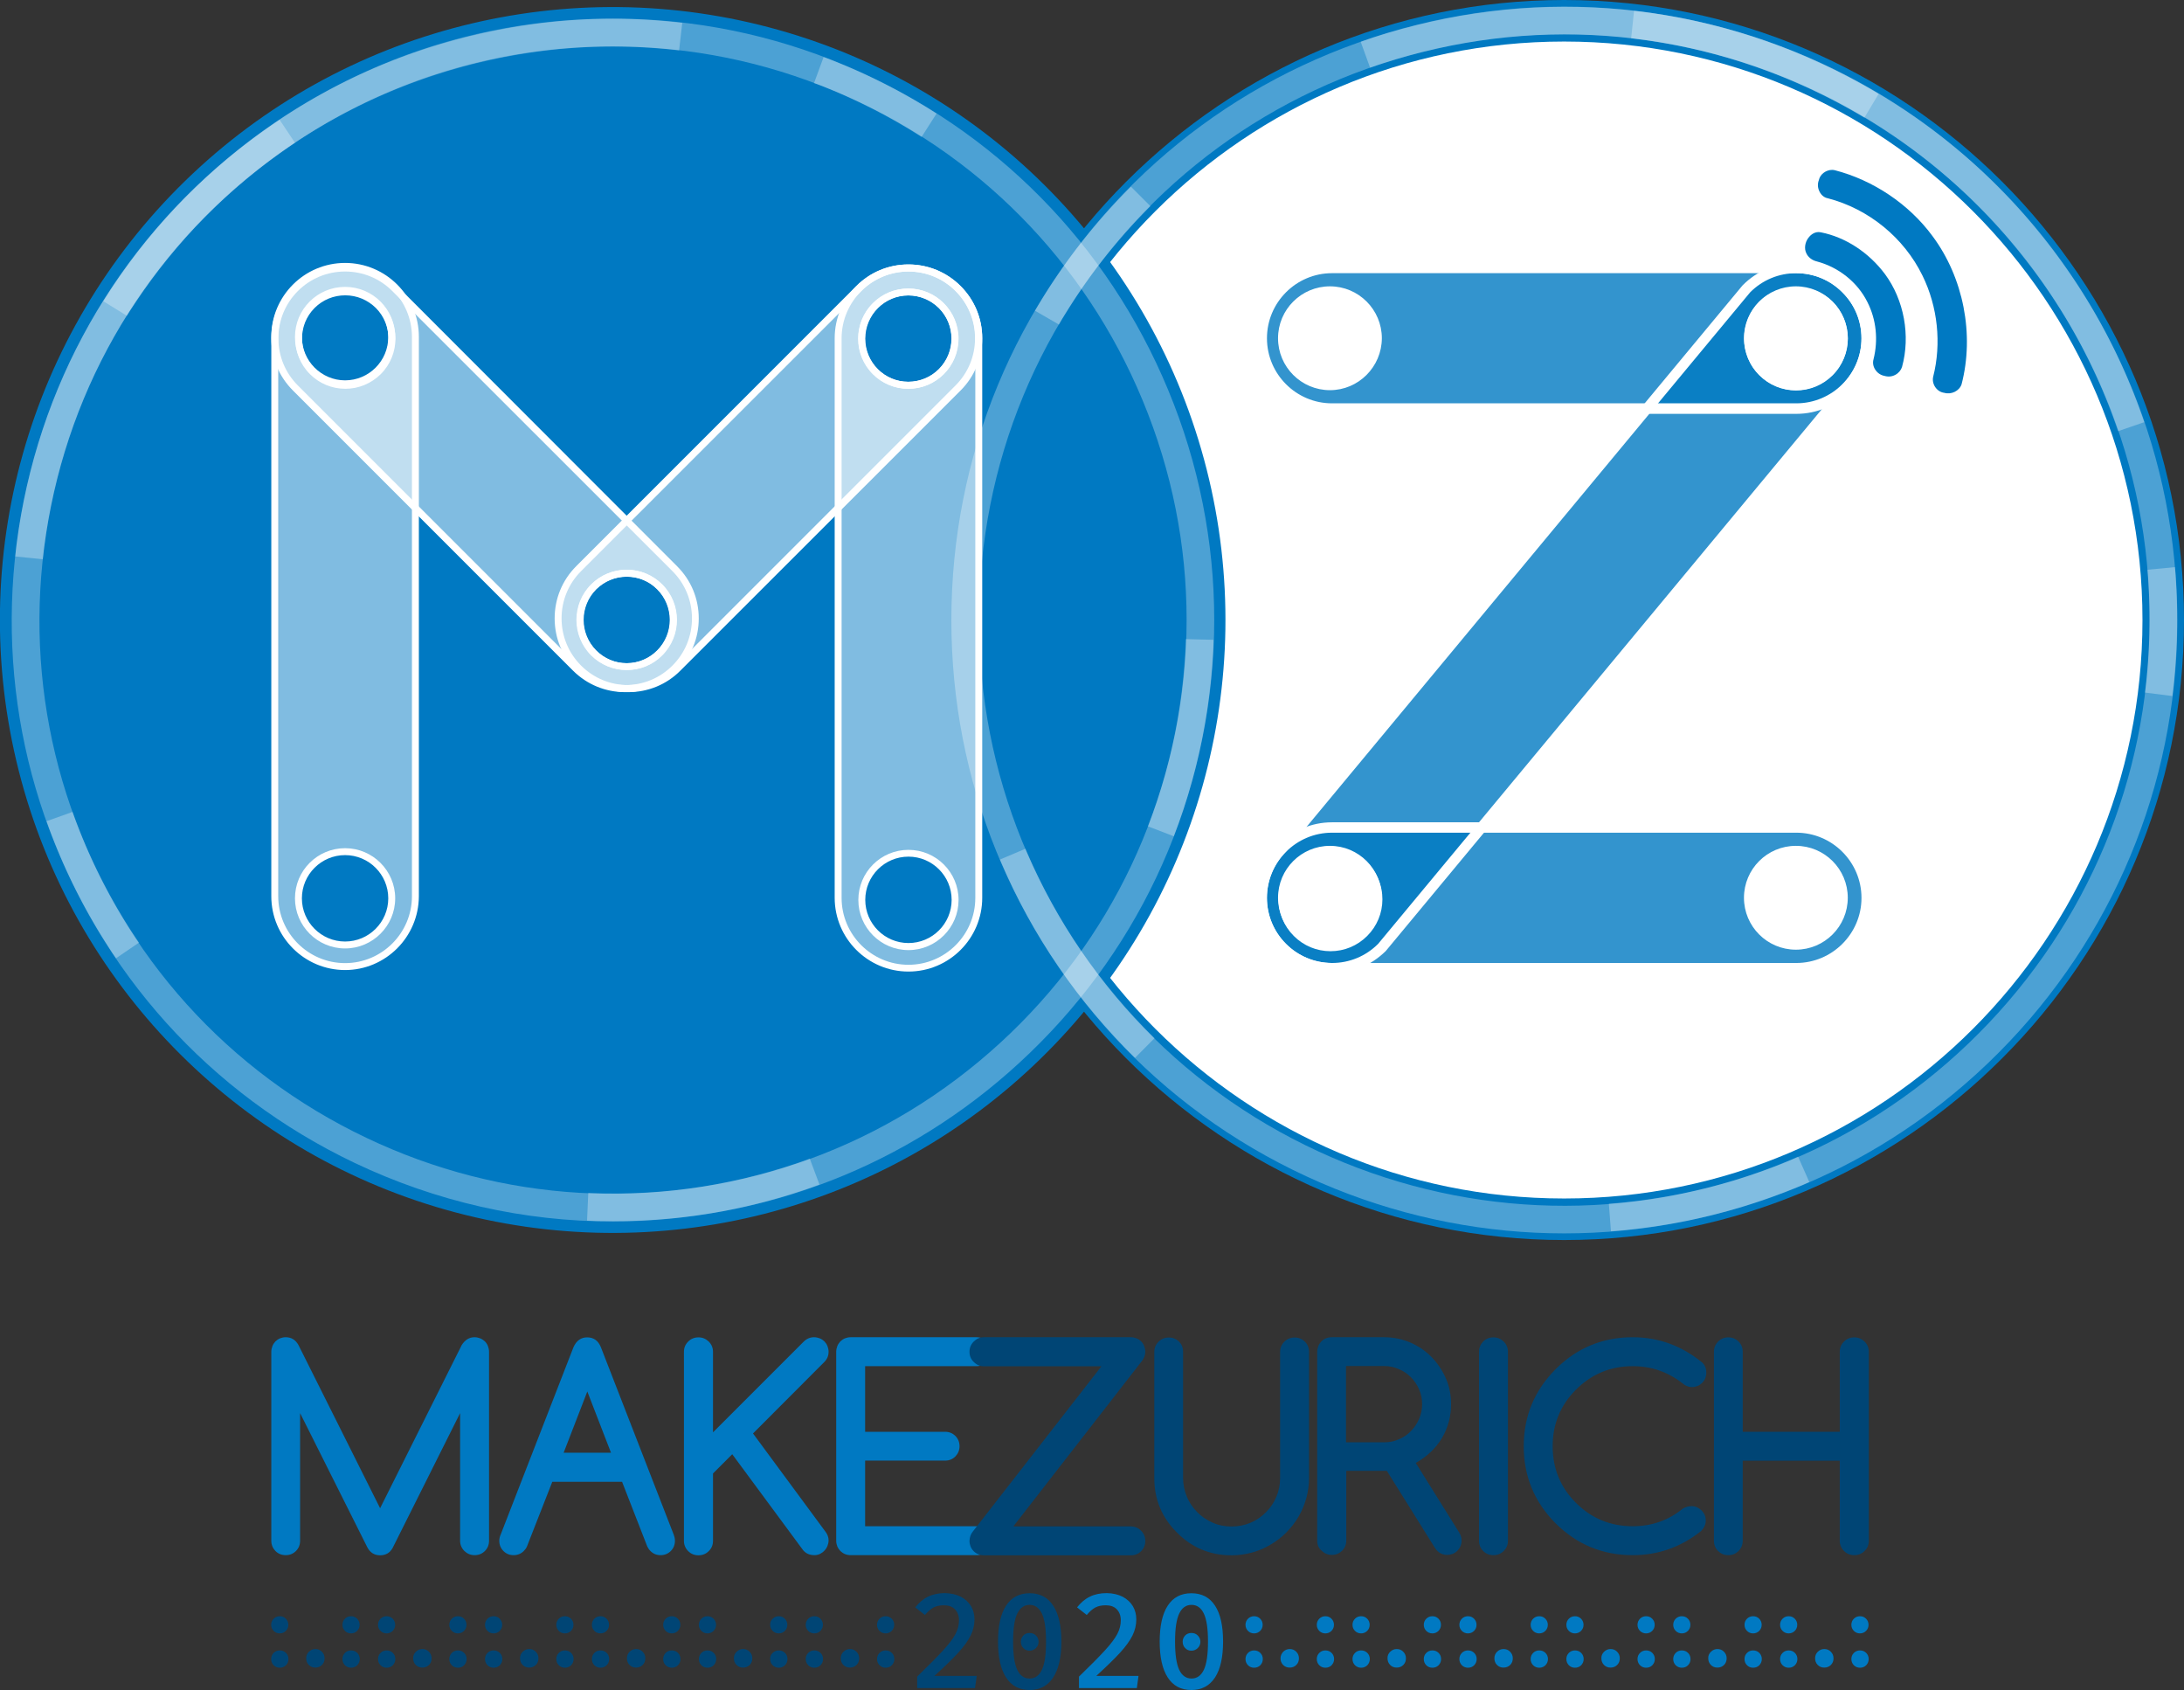 <?xml version="1.0" encoding="utf-8"?>
<!-- Generator: Adobe Illustrator 24.0.0, SVG Export Plug-In . SVG Version: 6.00 Build 0)  -->
<svg version="1.1" id="Layer_1" xmlns="http://www.w3.org/2000/svg" xmlns:xlink="http://www.w3.org/1999/xlink" x="0px" y="0px"
	 viewBox="0 0 157.78 122.06" style="enable-background:new 0 0 157.78 122.06;" xml:space="preserve">
<rect x="0" y="0" width="157.78" height="122.06" fill="#333333" stroke="none"/>
<style type="text/css">
	.st0{fill:#004575;}
	.st1{fill:#0079C2;}
	.st2{fill:#FFFFFF;}
	.st3{opacity:0.3;}
	.st4{opacity:0.8;fill:#0079C2;}
	.st5{opacity:0.5;fill:#FFFFFF;}
</style>
<g>
	<path class="st0" d="M69.41,115.32c0.32,0.17,0.57,0.4,0.74,0.68c0.17,0.29,0.25,0.61,0.25,0.96c0,0.4-0.09,0.78-0.27,1.15
		c-0.18,0.37-0.48,0.79-0.89,1.24c-0.41,0.45-0.99,1.01-1.73,1.69h3.05l-0.12,0.88h-4.18v-0.83c0.84-0.81,1.47-1.45,1.89-1.91
		c0.42-0.46,0.71-0.85,0.88-1.17c0.17-0.33,0.25-0.65,0.25-0.98c0-0.34-0.1-0.6-0.29-0.8c-0.2-0.2-0.46-0.29-0.8-0.29
		c-0.29,0-0.54,0.05-0.75,0.16c-0.2,0.11-0.41,0.29-0.62,0.54l-0.7-0.55c0.27-0.34,0.57-0.6,0.92-0.77
		c0.34-0.17,0.75-0.26,1.23-0.26C68.7,115.07,69.09,115.16,69.41,115.32z"/>
	<path class="st0" d="M76.09,115.97c0.39,0.6,0.59,1.46,0.59,2.59c0,1.12-0.2,1.99-0.59,2.59c-0.39,0.6-0.96,0.91-1.7,0.91
		c-0.75,0-1.32-0.3-1.71-0.91c-0.39-0.6-0.58-1.47-0.58-2.59c0-1.12,0.19-1.99,0.58-2.59c0.39-0.6,0.96-0.9,1.71-0.9
		C75.13,115.07,75.7,115.37,76.09,115.97z M73.49,116.54c-0.2,0.42-0.3,1.09-0.3,2.02c0,0.94,0.1,1.61,0.3,2.04
		c0.2,0.42,0.5,0.63,0.89,0.63c0.39,0,0.69-0.21,0.89-0.63c0.2-0.42,0.3-1.1,0.3-2.04c0-0.93-0.1-1.6-0.3-2.02
		c-0.2-0.42-0.5-0.63-0.89-0.63C73.99,115.91,73.7,116.12,73.49,116.54z M74.84,118.12c0.12,0.12,0.19,0.27,0.19,0.45
		c0,0.18-0.06,0.33-0.19,0.46c-0.12,0.12-0.28,0.19-0.46,0.19c-0.18,0-0.33-0.06-0.45-0.19c-0.12-0.12-0.18-0.28-0.18-0.46
		c0-0.17,0.06-0.32,0.18-0.45c0.12-0.12,0.27-0.18,0.45-0.18C74.56,117.94,74.72,118,74.84,118.12z"/>
	<path class="st1" d="M81.1,115.32c0.32,0.17,0.57,0.4,0.74,0.68c0.17,0.29,0.25,0.61,0.25,0.96c0,0.4-0.09,0.78-0.27,1.15
		c-0.18,0.37-0.48,0.79-0.89,1.24c-0.41,0.45-0.99,1.01-1.73,1.69h3.05l-0.12,0.88h-4.18v-0.83c0.84-0.81,1.47-1.45,1.89-1.91
		c0.42-0.46,0.71-0.85,0.88-1.17c0.17-0.33,0.25-0.65,0.25-0.98c0-0.34-0.1-0.6-0.29-0.8c-0.19-0.2-0.46-0.29-0.8-0.29
		c-0.29,0-0.54,0.05-0.75,0.16c-0.21,0.11-0.41,0.29-0.62,0.54l-0.7-0.55c0.27-0.34,0.57-0.6,0.92-0.77
		c0.34-0.17,0.75-0.26,1.23-0.26C80.4,115.07,80.78,115.16,81.1,115.32z"/>
	<path class="st1" d="M87.78,115.97c0.39,0.6,0.58,1.46,0.58,2.59c0,1.12-0.19,1.99-0.58,2.59c-0.39,0.6-0.96,0.91-1.71,0.91
		s-1.32-0.3-1.71-0.91c-0.39-0.6-0.58-1.47-0.58-2.59c0-1.12,0.19-1.99,0.58-2.59c0.39-0.6,0.96-0.9,1.71-0.9
		S87.39,115.37,87.78,115.97z M85.19,116.54c-0.2,0.42-0.3,1.09-0.3,2.02c0,0.94,0.1,1.61,0.3,2.04c0.2,0.42,0.5,0.63,0.89,0.63
		c0.39,0,0.69-0.21,0.89-0.63c0.2-0.42,0.3-1.1,0.3-2.04c0-0.93-0.1-1.6-0.3-2.02c-0.2-0.42-0.5-0.63-0.89-0.63
		C85.68,115.91,85.39,116.12,85.19,116.54z M86.53,118.12c0.12,0.12,0.19,0.27,0.19,0.45c0,0.18-0.06,0.33-0.19,0.46
		c-0.12,0.12-0.28,0.19-0.46,0.19c-0.18,0-0.33-0.06-0.45-0.19c-0.12-0.12-0.18-0.28-0.18-0.46c0-0.17,0.06-0.32,0.18-0.45
		c0.12-0.12,0.27-0.18,0.45-0.18C86.26,117.94,86.41,118,86.53,118.12z"/>
</g>
<path class="st2" d="M156.28,44.78c0,23.9-19.38,43.28-43.28,43.28S69.72,68.68,69.72,44.78C69.72,20.88,89.09,1.5,113,1.5
	S156.28,20.88,156.28,44.78z"/>
<path class="st1" d="M113,89.56c-24.69,0-44.78-20.09-44.78-44.78S88.31,0,113,0s44.78,20.09,44.78,44.78S137.69,89.56,113,89.56z
	 M113,3C89.96,3,71.22,21.74,71.22,44.78S89.96,86.56,113,86.56s41.78-18.74,41.78-41.78S136.04,3,113,3z"/>
<ellipse transform="matrix(0.969 -0.246 0.246 0.969 -9.661 12.279)" class="st1" cx="44.28" cy="44.78" rx="44.28" ry="44.28"/>
<g class="st3">
	<g>
		<path class="st2" d="M82,76.4c-0.24-0.24-0.48-0.47-0.71-0.71c-8.1-8.32-12.56-19.29-12.56-30.9c0-11.83,4.61-22.95,12.97-31.31
			l1.41,1.41c-7.99,7.98-12.38,18.6-12.38,29.9c0,11.08,4.26,21.56,11.99,29.5c0.22,0.23,0.46,0.46,0.69,0.69L82,76.4z"/>
	</g>
</g>
<g class="st3">
	<g>
		<path class="st2" d="M76.5,23.44l-1.73-1c0.17-0.29,0.34-0.58,0.52-0.87c6.09-9.89,15.64-16.89,26.9-19.72
			c11.47-2.89,23.38-1.13,33.53,4.93l-1.03,1.72C125,2.7,113.63,1.02,102.68,3.78C91.93,6.48,82.81,13.17,77,22.61
			C76.83,22.88,76.66,23.16,76.5,23.44z"/>
	</g>
</g>
<g class="st3">
	<g>
		<path class="st2" d="M153.02,31.14c-3.64-10.69-11.23-19.32-21.36-24.3c-9.95-4.89-21.23-5.69-31.77-2.26
			c-0.3,0.1-0.61,0.2-0.91,0.31L98.3,3.01c0.32-0.11,0.64-0.22,0.96-0.33c11.04-3.6,22.86-2.76,33.28,2.36
			c10.61,5.22,18.56,14.26,22.37,25.45L153.02,31.14z"/>
	</g>
</g>
<g class="st3">
	<g>
		<path class="st2" d="M156.94,50.27l-1.98-0.25c1.4-11.21-1.65-22.29-8.58-31.2c-6.81-8.75-16.6-14.41-27.58-15.93
			c-0.32-0.04-0.64-0.08-0.96-0.12l0.21-1.99c0.33,0.04,0.66,0.08,0.99,0.12c11.52,1.6,21.78,7.52,28.91,16.68
			C155.21,26.93,158.4,38.54,156.94,50.27z"/>
	</g>
</g>
<g class="st3">
	<g>
		<path class="st2" d="M113,89.08c-5.62,0-11.24-1.08-16.59-3.24C85.44,81.4,76.85,72.96,72.24,62.08l1.84-0.78
			c4.41,10.4,12.61,18.45,23.08,22.69c10.27,4.15,21.59,4.13,31.85-0.07c0.29-0.12,0.59-0.25,0.89-0.38l0.81,1.83
			c-0.31,0.14-0.62,0.27-0.94,0.4C124.36,87.98,118.68,89.08,113,89.08z"/>
	</g>
</g>
<g class="st3">
	<g>
		<path class="st2" d="M116.38,88.93l-0.15-1.99c11.26-0.86,21.51-6.06,28.87-14.63c7.21-8.41,10.8-19.14,10.11-30.2
			c-0.02-0.32-0.04-0.64-0.07-0.96l1.99-0.19c0.03,0.34,0.06,0.68,0.08,1.02c0.73,11.59-3.03,22.82-10.58,31.63
			C138.9,82.59,128.17,88.03,116.38,88.93z"/>
	</g>
</g>
<g class="st3">
	<g>
		<path class="st2" d="M44.25,88.22c-6.38,0-12.72-1.42-18.63-4.23C15.15,79,7.24,70.24,3.36,59.31l1.88-0.67
			c3.7,10.42,11.24,18.79,21.23,23.54c9.8,4.67,20.86,5.31,31.14,1.82c0.3-0.1,0.6-0.21,0.89-0.32l0.7,1.87
			c-0.31,0.12-0.63,0.23-0.95,0.34C53.69,87.45,48.96,88.22,44.25,88.22z"/>
	</g>
</g>
<g class="st3">
	<g>
		<path class="st2" d="M8.38,69.21c-0.19-0.27-0.37-0.55-0.55-0.83c-6.19-9.56-8.36-20.97-6.13-32.13
			c2.28-11.37,8.85-21.18,18.5-27.6l1.11,1.66C12.11,16.44,5.84,25.8,3.67,36.64C1.53,47.29,3.61,58.17,9.51,67.29
			c0.17,0.26,0.35,0.53,0.53,0.79L8.38,69.21z"/>
	</g>
</g>
<g class="st3">
	<g>
		<path class="st2" d="M3.09,40.39l-1.99-0.2c0.03-0.33,0.07-0.66,0.11-0.99c1.47-11.29,7.19-21.4,16.11-28.47
			c9.1-7.2,20.45-10.43,31.97-9.08l-0.23,1.99c-10.99-1.28-21.82,1.8-30.49,8.66C10.06,19.04,4.6,28.68,3.2,39.45
			C3.16,39.76,3.13,40.08,3.09,40.39z"/>
	</g>
</g>
<g class="st3">
	<g>
		<path class="st2" d="M9.17,22.81l-1.7-1.05C7.64,21.48,7.82,21.2,8,20.92c6.26-9.51,15.82-16.1,26.94-18.54
			C46.27-0.12,57.89,1.95,67.66,8.2l-1.08,1.69c-9.32-5.96-20.41-7.93-31.21-5.55c-10.6,2.34-19.73,8.62-25.7,17.69
			C9.5,22.28,9.33,22.54,9.17,22.81z"/>
	</g>
</g>
<g class="st3">
	<g>
		<path class="st2" d="M44.32,88.2c-0.63,0-1.27-0.01-1.91-0.04l0.09-2c11.06,0.48,21.63-3.38,29.78-10.86
			c8-7.34,12.74-17.36,13.35-28.2c0.02-0.31,0.03-0.63,0.04-0.94l2,0.05c-0.01,0.33-0.02,0.67-0.04,1
			c-0.64,11.37-5.61,21.86-14,29.56C65.56,84.19,55.21,88.2,44.32,88.2z"/>
	</g>
</g>
<g class="st3">
	<g>
		<path class="st2" d="M84.8,60.4l-1.87-0.72c3.98-10.32,3.7-21.58-0.78-31.69c-4.4-9.93-12.38-17.62-22.46-21.66
			C59.4,6.22,59.1,6.1,58.81,6l0.69-1.88c0.31,0.11,0.62,0.24,0.93,0.36C71,8.71,79.36,16.78,83.97,27.18
			C88.67,37.78,88.96,49.58,84.8,60.4z"/>
	</g>
</g>
<path class="st4" d="M134.85,24.43c0-2.8-2.27-5.08-5.08-5.08H96.23c-2.8,0-5.08,2.27-5.08,5.08c0,2.8,2.27,5.08,5.08,5.08h33.54
	C132.58,29.51,134.85,27.24,134.85,24.43z M92.7,24.43c0-1.86,1.51-3.37,3.37-3.37c1.86,0,3.37,1.51,3.37,3.37
	c0,1.86-1.51,3.37-3.37,3.37C94.21,27.81,92.7,26.3,92.7,24.43z M126.37,24.43c0-1.86,1.51-3.37,3.37-3.37s3.37,1.51,3.37,3.37
	c0,1.86-1.51,3.37-3.37,3.37S126.37,26.3,126.37,24.43z"/>
<path class="st4" d="M134.85,64.84c0-2.8-2.27-5.08-5.08-5.08H96.23c-2.8,0-5.08,2.28-5.08,5.08c0,2.8,2.27,5.08,5.08,5.08h33.54
	C132.58,69.92,134.85,67.65,134.85,64.84z M92.7,64.84c0-1.86,1.51-3.37,3.37-3.37c1.86,0,3.37,1.51,3.37,3.37
	c0,1.86-1.51,3.37-3.37,3.37C94.21,68.22,92.7,66.71,92.7,64.84z M126.37,64.84c0-1.86,1.51-3.37,3.37-3.37s3.37,1.51,3.37,3.37
	c0,1.86-1.51,3.37-3.37,3.37S126.37,66.71,126.37,64.84z"/>
<path class="st4" d="M133.36,20.84c-1.98-1.98-5.2-1.98-7.18,0L92.64,61.25c-1.98,1.98-1.98,5.2,0,7.18s5.2,1.98,7.18,0l33.54-40.41
	C135.34,26.04,135.34,22.83,133.36,20.84z M93.74,67.33c-1.32-1.32-1.32-3.45,0-4.77c1.32-1.32,3.45-1.32,4.77,0
	c1.32,1.32,1.32,3.45,0,4.77C97.19,68.65,95.05,68.65,93.74,67.33z M127.37,26.84c-1.32-1.32-1.32-3.45,0-4.77
	c1.32-1.32,3.45-1.32,4.77,0c1.32,1.32,1.32,3.45,0,4.77C130.82,28.15,128.68,28.15,127.37,26.84z"/>
<g>
	<path class="st5" d="M24.93,19.24c-2.8,0-5.08,2.27-5.08,5.08v40.41c0,2.8,2.27,5.08,5.08,5.08c2.8,0,5.08-2.28,5.08-5.08V24.32
		C30,21.51,27.73,19.24,24.93,19.24z M24.93,68.25c-1.86,0-3.37-1.51-3.37-3.37c0-1.86,1.51-3.37,3.37-3.37
		c1.86,0,3.37,1.51,3.37,3.37C28.3,66.74,26.79,68.25,24.93,68.25z M24.93,27.72c-1.86,0-3.37-1.51-3.37-3.38
		c0-1.86,1.51-3.37,3.37-3.37c1.86,0,3.37,1.51,3.37,3.37C28.3,26.21,26.79,27.72,24.93,27.72z"/>
	<path class="st5" d="M21.33,20.84c-1.98,1.98-1.98,5.2,0,7.18l20.23,20.23c1.98,1.98,5.2,1.98,7.18,0c1.98-1.98,1.98-5.2,0-7.18
		L28.52,20.84C26.53,18.86,23.32,18.86,21.33,20.84z M47.65,47.16c-1.32,1.32-3.45,1.32-4.77,0c-1.32-1.32-1.32-3.45,0-4.77
		c1.32-1.32,3.45-1.32,4.77,0C48.96,43.71,48.96,45.84,47.65,47.16z M27.33,26.84c-1.32,1.32-3.45,1.32-4.77,0
		c-1.32-1.32-1.32-3.45,0-4.77c1.32-1.32,3.45-1.32,4.77,0C28.65,23.39,28.65,25.52,27.33,26.84z"/>
	<path class="st5" d="M69.22,20.84c-1.98-1.98-5.2-1.98-7.18,0L41.81,41.08c-1.98,1.98-1.98,5.2,0,7.18c1.98,1.98,5.2,1.98,7.18,0
		l20.23-20.23C71.2,26.04,71.2,22.83,69.22,20.84z M42.91,47.16c-1.32-1.32-1.32-3.45,0-4.77c1.32-1.32,3.45-1.32,4.77,0
		c1.32,1.32,1.32,3.45,0,4.77C46.36,48.47,44.22,48.47,42.91,47.16z M63.22,26.84c-1.32-1.32-1.32-3.45,0-4.77
		c1.32-1.32,3.45-1.32,4.77,0c1.31,1.32,1.31,3.45,0,4.77C66.68,28.15,64.54,28.15,63.22,26.84z"/>
	<path class="st5" d="M65.63,19.36c-2.8,0-5.08,2.27-5.08,5.08v40.41c0,2.8,2.27,5.08,5.08,5.08c2.8,0,5.08-2.27,5.08-5.08V24.43
		C70.71,21.63,68.43,19.36,65.63,19.36z M65.63,68.37c-1.86,0-3.37-1.51-3.37-3.37c0-1.86,1.51-3.37,3.37-3.37
		c1.86,0,3.37,1.51,3.37,3.37C69,66.85,67.49,68.37,65.63,68.37z M65.63,27.83c-1.86,0-3.37-1.51-3.37-3.37
		c0-1.86,1.51-3.37,3.37-3.37c1.86,0,3.37,1.51,3.37,3.37C69,26.32,67.49,27.83,65.63,27.83z"/>
</g>
<g>
	<g>
		<path class="st2" d="M129.77,29.89H96.23c-3.01,0-5.45-2.45-5.45-5.45s2.45-5.45,5.45-5.45h33.54c3.01,0,5.46,2.45,5.46,5.45
			S132.78,29.89,129.77,29.89z M96.23,19.73c-2.59,0-4.7,2.11-4.7,4.7c0,2.59,2.11,4.7,4.7,4.7h33.54c2.59,0,4.71-2.11,4.71-4.7
			c0-2.59-2.11-4.7-4.71-4.7H96.23z M129.74,28.18c-2.07,0-3.75-1.68-3.75-3.75c0-2.07,1.68-3.75,3.75-3.75
			c2.07,0,3.75,1.68,3.75,3.75C133.49,26.5,131.81,28.18,129.74,28.18z M129.74,21.44c-1.65,0-3,1.34-3,3c0,1.65,1.34,3,3,3
			c1.65,0,3-1.34,3-3C132.74,22.78,131.4,21.44,129.74,21.44z M96.08,28.18c-2.07,0-3.75-1.68-3.75-3.75c0-2.07,1.68-3.75,3.75-3.75
			c2.07,0,3.75,1.68,3.75,3.75C99.82,26.5,98.14,28.18,96.08,28.18z M96.08,21.44c-1.65,0-3,1.34-3,3c0,1.65,1.34,3,3,3
			c1.65,0,3-1.34,3-3C99.07,22.78,97.73,21.44,96.08,21.44z"/>
	</g>
</g>
<g>
	<g>
		<path class="st2" d="M129.77,70.3H96.23c-3.01,0-5.45-2.45-5.45-5.45c0-3.01,2.45-5.46,5.45-5.46h33.54
			c3.01,0,5.46,2.45,5.46,5.46C135.22,67.85,132.78,70.3,129.77,70.3z M96.23,60.14c-2.59,0-4.7,2.11-4.7,4.71
			c0,2.59,2.11,4.7,4.7,4.7h33.54c2.59,0,4.71-2.11,4.71-4.7c0-2.59-2.11-4.71-4.71-4.71H96.23z M129.74,68.59
			c-2.07,0-3.75-1.68-3.75-3.75c0-2.07,1.68-3.75,3.75-3.75c2.07,0,3.75,1.68,3.75,3.75C133.49,66.91,131.81,68.59,129.74,68.59z
			 M129.74,61.85c-1.65,0-3,1.34-3,3c0,1.65,1.34,3,3,3c1.65,0,3-1.34,3-3C132.74,63.19,131.4,61.85,129.74,61.85z M96.08,68.59
			c-2.07,0-3.75-1.68-3.75-3.75c0-2.07,1.68-3.75,3.75-3.75c2.07,0,3.75,1.68,3.75,3.75C99.82,66.91,98.14,68.59,96.08,68.59z
			 M96.08,61.85c-1.65,0-3,1.34-3,3c0,1.65,1.34,3,3,3c1.65,0,3-1.34,3-3C99.07,63.19,97.73,61.85,96.08,61.85z"/>
	</g>
</g>
<g>
	<g>
		<path class="st2" d="M96.23,70.3c-1.46,0-2.83-0.57-3.86-1.6c-2.13-2.13-2.13-5.58,0-7.71l33.52-40.38
			c1.05-1.06,2.42-1.62,3.88-1.62c1.46,0,2.83,0.57,3.86,1.6c1.03,1.03,1.6,2.4,1.6,3.86c0,1.46-0.57,2.83-1.6,3.86l-33.52,40.38
			C99.05,69.73,97.68,70.3,96.23,70.3z M129.77,19.73c-1.26,0-2.44,0.49-3.33,1.38L92.92,61.49c-1.86,1.86-1.86,4.84-0.02,6.68
			c0.89,0.89,2.07,1.38,3.33,1.38c1.26,0,2.44-0.49,3.33-1.38l33.52-40.38c0.91-0.91,1.4-2.1,1.4-3.35c0-1.26-0.49-2.44-1.38-3.32
			C132.21,20.22,131.03,19.73,129.77,19.73z M96.12,68.7c-1,0-1.94-0.39-2.65-1.1c-0.71-0.71-1.1-1.65-1.1-2.65
			c0-1,0.39-1.94,1.1-2.65c0.71-0.71,1.65-1.1,2.65-1.1c1,0,1.94,0.39,2.65,1.1c0.71,0.71,1.1,1.65,1.1,2.65c0,1-0.39,1.94-1.1,2.65
			C98.06,68.31,97.12,68.7,96.12,68.7z M96.12,61.95c-0.8,0-1.55,0.31-2.12,0.88c-0.57,0.57-0.88,1.32-0.88,2.12
			c0,0.8,0.31,1.55,0.88,2.12c1.13,1.13,3.11,1.13,4.24,0c0.57-0.57,0.88-1.32,0.88-2.12c0-0.8-0.31-1.55-0.88-2.12
			C97.67,62.27,96.92,61.95,96.12,61.95z M129.75,28.2c-1,0-1.94-0.39-2.65-1.1c-1.46-1.46-1.46-3.84,0-5.3
			c1.42-1.42,3.88-1.41,5.3,0c1.46,1.46,1.46,3.84,0,5.3C131.69,27.81,130.75,28.2,129.75,28.2z M129.75,21.46
			c-0.8,0-1.55,0.31-2.12,0.88c-1.17,1.17-1.17,3.07,0,4.24c1.13,1.13,3.11,1.13,4.24,0c1.17-1.17,1.17-3.07,0-4.24
			C131.3,21.77,130.55,21.46,129.75,21.46z"/>
	</g>
</g>
<g>
	<g>
		<path class="st2" d="M24.93,70.06c-2.94,0-5.33-2.39-5.33-5.33V24.32c0-2.94,2.39-5.33,5.33-5.33c2.94,0,5.33,2.39,5.33,5.33
			v40.41C30.25,67.67,27.86,70.06,24.93,70.06z M24.93,19.49c-2.66,0-4.83,2.17-4.83,4.83v40.41c0,2.66,2.17,4.83,4.83,4.83
			c2.66,0,4.83-2.17,4.83-4.83V24.32C29.75,21.66,27.59,19.49,24.93,19.49z M24.93,68.5c-2,0-3.62-1.63-3.62-3.62
			c0-2,1.62-3.62,3.62-3.62c2,0,3.62,1.63,3.62,3.62C28.55,66.88,26.92,68.5,24.93,68.5z M24.93,61.76c-1.72,0-3.12,1.4-3.12,3.12
			c0,1.72,1.4,3.12,3.12,3.12c1.72,0,3.12-1.4,3.12-3.12C28.05,63.16,26.65,61.76,24.93,61.76z M24.93,27.97
			c-2,0-3.62-1.63-3.62-3.63c0-2,1.62-3.62,3.62-3.62c2,0,3.62,1.62,3.62,3.62C28.55,26.34,26.92,27.97,24.93,27.97z M24.93,21.22
			c-1.72,0-3.12,1.4-3.12,3.12c0,1.72,1.4,3.13,3.12,3.13c1.72,0,3.12-1.4,3.12-3.13C28.05,22.62,26.65,21.22,24.93,21.22z"/>
	</g>
</g>
<g>
	<g>
		<path class="st2" d="M45.16,49.99c-1.42,0-2.76-0.55-3.77-1.56L21.16,28.2c-1.01-1.01-1.56-2.34-1.56-3.77
			c0-1.42,0.55-2.76,1.56-3.77c1.01-1.01,2.34-1.56,3.77-1.56c1.42,0,2.76,0.55,3.77,1.56L48.92,40.9c1.01,1.01,1.56,2.34,1.56,3.77
			c0,1.42-0.55,2.76-1.56,3.77C47.92,49.44,46.58,49.99,45.16,49.99z M24.93,19.61c-1.29,0-2.5,0.5-3.41,1.41
			c-0.91,0.91-1.41,2.12-1.41,3.41c0,1.29,0.5,2.5,1.41,3.41l20.23,20.23c0.91,0.91,2.13,1.41,3.42,1.41c1.29,0,2.5-0.5,3.41-1.41
			c0.91-0.91,1.41-2.12,1.41-3.41c0-1.29-0.5-2.5-1.41-3.41L28.34,21.02C27.43,20.11,26.22,19.61,24.93,19.61z M45.26,48.39
			c-0.97,0-1.88-0.38-2.56-1.06c-1.41-1.41-1.41-3.71,0-5.12c0.68-0.68,1.59-1.06,2.56-1.06c0.97,0,1.88,0.38,2.56,1.06
			c1.41,1.41,1.41,3.71,0,5.12C47.14,48.02,46.23,48.39,45.26,48.39z M45.26,41.65c-0.83,0-1.62,0.32-2.21,0.91
			c-1.22,1.22-1.22,3.2,0,4.42c0.59,0.59,1.37,0.92,2.21,0.92c0.83,0,1.62-0.33,2.21-0.92c1.22-1.22,1.22-3.2,0-4.42
			C46.88,41.97,46.1,41.65,45.26,41.65z M24.95,28.08c-0.97,0-1.88-0.38-2.56-1.06c-1.41-1.41-1.41-3.71,0-5.12
			c0.68-0.68,1.59-1.06,2.56-1.06c0.97,0,1.88,0.38,2.56,1.06c1.41,1.41,1.41,3.71,0,5.12C26.82,27.7,25.91,28.08,24.95,28.08z
			 M24.94,21.33c-0.83,0-1.62,0.32-2.21,0.91c-1.22,1.22-1.21,3.2,0,4.42c0.59,0.59,1.37,0.91,2.21,0.91c0.83,0,1.62-0.32,2.21-0.91
			c1.22-1.22,1.22-3.2,0-4.42C26.56,21.66,25.78,21.33,24.94,21.33z"/>
	</g>
</g>
<g>
	<g>
		<path class="st2" d="M45.4,49.99c-1.42,0-2.76-0.55-3.77-1.56c-1.01-1.01-1.56-2.34-1.56-3.77c0-1.42,0.55-2.76,1.56-3.77
			l20.23-20.23c1.01-1.01,2.34-1.56,3.77-1.56c1.42,0,2.76,0.55,3.77,1.56c1.01,1.01,1.56,2.34,1.56,3.77
			c0,1.42-0.55,2.76-1.56,3.77L49.16,48.43C48.16,49.44,46.82,49.99,45.4,49.99z M65.63,19.61c-1.29,0-2.5,0.5-3.41,1.41
			L41.98,41.25c-0.91,0.91-1.41,2.12-1.41,3.41c0,1.29,0.5,2.5,1.41,3.41c0.91,0.91,2.12,1.41,3.41,1.41c1.29,0,2.5-0.5,3.41-1.41
			l20.23-20.23c0.91-0.91,1.41-2.12,1.41-3.41c0-1.29-0.5-2.5-1.41-3.41C68.13,20.11,66.92,19.61,65.63,19.61z M45.29,48.39
			c-0.97,0-1.88-0.38-2.56-1.06c-1.41-1.41-1.41-3.71,0-5.12c0.68-0.68,1.59-1.06,2.56-1.06c0.97,0,1.88,0.38,2.56,1.06
			c1.41,1.41,1.41,3.71,0,5.12C47.17,48.02,46.26,48.39,45.29,48.39z M45.29,41.65c-0.83,0-1.62,0.33-2.21,0.91
			c-1.22,1.22-1.22,3.2,0,4.42c0.59,0.59,1.37,0.92,2.21,0.92s1.62-0.33,2.21-0.92c1.22-1.22,1.22-3.2,0-4.42
			C46.91,41.97,46.13,41.65,45.29,41.65z M65.61,28.08c-0.97,0-1.88-0.38-2.56-1.06c-1.41-1.41-1.41-3.71,0-5.12
			c0.68-0.68,1.59-1.06,2.56-1.06s1.88,0.38,2.56,1.06c1.41,1.41,1.41,3.71,0,5.12C67.49,27.7,66.58,28.08,65.61,28.08z
			 M65.61,21.33c-0.83,0-1.62,0.32-2.21,0.91c-1.22,1.22-1.22,3.2,0,4.42c0.59,0.59,1.37,0.91,2.21,0.91c0.83,0,1.62-0.32,2.21-0.91
			c1.22-1.22,1.22-3.2,0-4.42C67.23,21.66,66.44,21.33,65.61,21.33z"/>
	</g>
</g>
<g>
	<g>
		<path class="st2" d="M65.63,70.17c-2.94,0-5.33-2.39-5.33-5.33V24.43c0-2.94,2.39-5.33,5.33-5.33c2.94,0,5.33,2.39,5.33,5.33
			v40.41C70.96,67.78,68.57,70.17,65.63,70.17z M65.63,19.61c-2.66,0-4.83,2.17-4.83,4.83v40.41c0,2.66,2.17,4.83,4.83,4.83
			c2.66,0,4.83-2.17,4.83-4.83V24.43C70.46,21.77,68.29,19.61,65.63,19.61z M65.63,68.62c-2,0-3.62-1.63-3.62-3.62
			c0-2,1.62-3.62,3.62-3.62c2,0,3.62,1.62,3.62,3.62C69.25,66.99,67.63,68.62,65.63,68.62z M65.63,61.87c-1.72,0-3.12,1.4-3.12,3.12
			c0,1.72,1.4,3.12,3.12,3.12c1.72,0,3.12-1.4,3.12-3.12C68.75,63.27,67.35,61.87,65.63,61.87z M65.63,28.08
			c-2,0-3.62-1.63-3.62-3.62c0-2,1.62-3.62,3.62-3.62c2,0,3.62,1.63,3.62,3.62C69.25,26.46,67.63,28.08,65.63,28.08z M65.63,21.34
			c-1.72,0-3.12,1.4-3.12,3.12c0,1.72,1.4,3.12,3.12,3.12c1.72,0,3.12-1.4,3.12-3.12C68.75,22.74,67.35,21.34,65.63,21.34z"/>
	</g>
</g>
<g>
	<path class="st1" d="M19.6,111.28V97.63c0-0.14,0.03-0.28,0.08-0.41c0.05-0.13,0.13-0.24,0.22-0.34c0.1-0.09,0.2-0.17,0.33-0.22
		c0.13-0.05,0.26-0.08,0.41-0.08c0.41,0,0.71,0.19,0.92,0.56l5.9,11.79l5.9-11.79c0.24-0.37,0.54-0.56,0.92-0.56
		c0.14,0,0.28,0.03,0.41,0.08c0.13,0.05,0.24,0.13,0.34,0.22c0.1,0.1,0.17,0.21,0.22,0.34c0.05,0.13,0.08,0.26,0.08,0.41v13.65
		c0,0.29-0.1,0.54-0.3,0.74c-0.2,0.2-0.45,0.3-0.74,0.3c-0.29,0-0.53-0.1-0.74-0.3c-0.2-0.2-0.31-0.45-0.31-0.74v-9.22l-4.88,9.75
		c-0.2,0.35-0.5,0.52-0.9,0.52c-0.43,0-0.75-0.21-0.95-0.63l-4.83-9.64v9.22c0,0.29-0.1,0.54-0.3,0.74c-0.2,0.2-0.45,0.3-0.74,0.3
		c-0.29,0-0.54-0.1-0.74-0.3C19.7,111.81,19.6,111.57,19.6,111.28z"/>
	<path class="st1" d="M36.18,110.81l5.25-13.51c0.21-0.47,0.54-0.71,0.99-0.71c0.47,0,0.8,0.24,0.99,0.71l5.27,13.56
		c0.05,0.13,0.08,0.27,0.08,0.42c0,0.29-0.1,0.54-0.3,0.74c-0.2,0.2-0.45,0.3-0.74,0.3c-0.29,0-0.53-0.1-0.73-0.3
		c-0.1-0.1-0.18-0.22-0.23-0.33l-1.82-4.67h-5.04l-1.83,4.67c-0.05,0.12-0.13,0.23-0.23,0.33c-0.2,0.2-0.45,0.3-0.74,0.3
		c-0.29,0-0.53-0.1-0.73-0.3c-0.2-0.2-0.3-0.45-0.3-0.74C36.07,111.12,36.11,110.96,36.18,110.81z M44.14,104.92l-1.71-4.42
		l-1.71,4.42H44.14z"/>
	<path class="st1" d="M49.41,97.63c0-0.29,0.1-0.53,0.31-0.74c0.2-0.2,0.45-0.3,0.74-0.3c0.29,0,0.53,0.1,0.74,0.3
		c0.2,0.2,0.31,0.45,0.31,0.74v5.82l6.54-6.54c0.22-0.22,0.47-0.33,0.76-0.33c0.14,0,0.28,0.03,0.41,0.08
		c0.13,0.05,0.24,0.13,0.34,0.22c0.09,0.1,0.17,0.21,0.22,0.34c0.05,0.13,0.08,0.26,0.08,0.41c0,0.29-0.1,0.53-0.31,0.74l-5.15,5.16
		l5.26,7.13c0.13,0.18,0.2,0.38,0.2,0.59c0,0.14-0.03,0.27-0.08,0.4c-0.05,0.13-0.13,0.25-0.22,0.34c-0.09,0.1-0.2,0.18-0.32,0.24
		c-0.13,0.06-0.26,0.09-0.4,0.09c-0.39,0-0.68-0.15-0.88-0.44l-5.06-6.85l-1.39,1.39v4.87c0,0.29-0.1,0.54-0.31,0.74
		c-0.2,0.2-0.45,0.3-0.74,0.3c-0.29,0-0.54-0.1-0.74-0.3c-0.2-0.2-0.31-0.45-0.31-0.74V97.63z"/>
	<path class="st1" d="M70.55,110.23c0.29,0,0.54,0.1,0.74,0.31c0.2,0.2,0.3,0.45,0.3,0.74c0,0.29-0.1,0.54-0.3,0.74
		c-0.2,0.2-0.45,0.3-0.74,0.3h-9.1c-0.15,0-0.29-0.03-0.41-0.08c-0.12-0.05-0.23-0.13-0.33-0.22c-0.09-0.1-0.17-0.21-0.22-0.33
		c-0.05-0.13-0.08-0.26-0.08-0.41V97.63c0-0.14,0.03-0.28,0.08-0.41c0.05-0.13,0.13-0.24,0.22-0.34c0.1-0.09,0.21-0.17,0.33-0.22
		c0.13-0.05,0.26-0.08,0.41-0.08h9.1c0.29,0,0.54,0.1,0.74,0.3c0.2,0.2,0.3,0.45,0.3,0.74c0,0.29-0.1,0.53-0.3,0.74
		c-0.2,0.2-0.45,0.31-0.74,0.31H62.5v4.74h5.78c0.29,0,0.54,0.1,0.74,0.3c0.2,0.2,0.3,0.45,0.3,0.74c0,0.29-0.1,0.53-0.3,0.74
		c-0.2,0.2-0.45,0.3-0.74,0.3H62.5v4.74H70.55z"/>
</g>
<g>
	<g>
		<path class="st0" d="M71.08,96.58H81.7c0.14,0,0.28,0.03,0.41,0.08c0.13,0.05,0.24,0.13,0.33,0.22c0.1,0.1,0.17,0.21,0.22,0.34
			c0.05,0.13,0.08,0.26,0.08,0.41c0,0.22-0.07,0.42-0.2,0.61l-9.33,12h8.49c0.29,0.01,0.54,0.11,0.74,0.32
			c0.2,0.2,0.3,0.45,0.3,0.74c0,0.29-0.1,0.53-0.3,0.73c-0.2,0.2-0.44,0.3-0.73,0.3H71.08c-0.15,0-0.29-0.03-0.41-0.08
			c-0.13-0.05-0.24-0.13-0.33-0.22c-0.1-0.1-0.17-0.21-0.22-0.33c-0.05-0.13-0.08-0.26-0.08-0.41c0.01-0.25,0.08-0.47,0.22-0.65
			l9.31-11.96h-8.49c-0.28,0-0.52-0.1-0.73-0.31c-0.21-0.2-0.31-0.45-0.31-0.74c0-0.29,0.1-0.53,0.31-0.74
			C70.55,96.69,70.79,96.58,71.08,96.58z"/>
		<path class="st0" d="M85.47,97.63v9.1c0,0.48,0.09,0.93,0.27,1.36c0.18,0.43,0.43,0.8,0.75,1.12c0.31,0.32,0.68,0.57,1.11,0.76
			c0.42,0.19,0.88,0.28,1.37,0.28c0.49,0,0.94-0.09,1.37-0.27c0.43-0.18,0.8-0.44,1.12-0.76c0.32-0.32,0.57-0.69,0.75-1.12
			c0.18-0.42,0.27-0.88,0.27-1.36v-9.1c0-0.29,0.1-0.53,0.31-0.74c0.2-0.2,0.45-0.3,0.74-0.3s0.54,0.1,0.74,0.3
			c0.2,0.2,0.3,0.45,0.3,0.74v9.1c0,0.51-0.07,1-0.2,1.47c-0.13,0.47-0.32,0.92-0.56,1.33c-0.24,0.42-0.54,0.79-0.88,1.14
			s-0.72,0.63-1.14,0.88c-0.42,0.25-0.86,0.44-1.34,0.57c-0.47,0.13-0.97,0.2-1.48,0.2c-1.55,0-2.86-0.55-3.94-1.64
			c-1.1-1.09-1.64-2.41-1.64-3.95v-9.1c0-0.29,0.1-0.53,0.31-0.74c0.2-0.2,0.45-0.3,0.74-0.3c0.29,0,0.54,0.1,0.74,0.3
			C85.37,97.09,85.47,97.34,85.47,97.63z"/>
		<path class="st0" d="M95.16,111.28V97.63c0-0.14,0.03-0.28,0.08-0.41c0.05-0.13,0.13-0.24,0.22-0.34c0.09-0.09,0.2-0.17,0.33-0.22
			c0.12-0.05,0.26-0.08,0.41-0.08h3.8c0.66,0,1.29,0.13,1.88,0.38c0.58,0.25,1.1,0.6,1.53,1.04c0.43,0.44,0.78,0.95,1.04,1.54
			c0.26,0.59,0.38,1.21,0.38,1.87c0,0.43-0.05,0.85-0.16,1.26c-0.11,0.41-0.27,0.8-0.48,1.16c-0.21,0.36-0.48,0.7-0.8,1.01
			c-0.32,0.31-0.69,0.58-1.11,0.82l3.14,5.03c0.11,0.18,0.17,0.38,0.17,0.57c0,0.15-0.03,0.29-0.08,0.41
			c-0.05,0.12-0.13,0.23-0.22,0.33c-0.09,0.09-0.21,0.17-0.33,0.22c-0.13,0.05-0.26,0.08-0.41,0.08c-0.37,0-0.67-0.17-0.89-0.51
			l-3.47-5.56h-2.93v5.03c0,0.29-0.1,0.54-0.3,0.74c-0.21,0.2-0.45,0.3-0.74,0.3c-0.29,0-0.53-0.1-0.74-0.3
			C95.26,111.81,95.16,111.57,95.16,111.28z M97.24,98.67v5.5h2.75c0.38,0,0.74-0.07,1.07-0.22c0.34-0.14,0.63-0.34,0.87-0.59
			c0.25-0.25,0.44-0.54,0.59-0.88c0.14-0.33,0.22-0.68,0.22-1.06c0-0.38-0.07-0.74-0.22-1.07c-0.14-0.33-0.34-0.63-0.59-0.88
			c-0.25-0.25-0.54-0.45-0.88-0.59c-0.33-0.15-0.69-0.22-1.06-0.22H97.24z"/>
		<path class="st0" d="M108.94,111.28c0,0.29-0.1,0.54-0.31,0.74c-0.2,0.2-0.45,0.3-0.74,0.3c-0.29,0-0.54-0.1-0.74-0.3
			c-0.2-0.2-0.3-0.45-0.3-0.74V97.63c0-0.29,0.1-0.53,0.3-0.74c0.2-0.2,0.45-0.3,0.74-0.3c0.29,0,0.53,0.1,0.74,0.3
			c0.2,0.2,0.31,0.45,0.31,0.74V111.28z"/>
		<path class="st0" d="M122.19,108.78c0.14,0,0.28,0.03,0.4,0.08c0.12,0.06,0.23,0.13,0.33,0.22c0.09,0.09,0.17,0.2,0.23,0.33
			c0.06,0.13,0.08,0.26,0.08,0.41c0,0.28-0.11,0.52-0.33,0.75c-1.46,1.17-3.11,1.75-4.95,1.75c-2.18,0-4.03-0.77-5.57-2.3
			c-1.53-1.54-2.3-3.39-2.3-5.57c0-2.17,0.77-4.02,2.3-5.56c1.54-1.54,3.4-2.31,5.57-2.31c1.86,0,3.54,0.61,5.04,1.84
			c0.18,0.18,0.28,0.42,0.28,0.72c0,0.15-0.03,0.29-0.08,0.41c-0.05,0.13-0.13,0.23-0.22,0.33c-0.1,0.09-0.21,0.17-0.33,0.22
			c-0.13,0.05-0.26,0.08-0.41,0.08c-0.25,0-0.5-0.1-0.72-0.3c-0.5-0.39-1.05-0.69-1.65-0.9c-0.6-0.21-1.24-0.31-1.91-0.31
			c-1.6,0-2.97,0.57-4.1,1.7c-1.12,1.12-1.68,2.48-1.68,4.08c0,1.61,0.56,2.97,1.68,4.09c1.13,1.13,2.5,1.69,4.1,1.69
			c1.37,0,2.58-0.42,3.62-1.27C121.75,108.85,121.96,108.79,122.19,108.78z"/>
		<path class="st0" d="M135.01,111.28c0,0.29-0.1,0.54-0.31,0.74c-0.2,0.2-0.45,0.3-0.74,0.3c-0.29,0-0.54-0.1-0.74-0.3
			c-0.2-0.2-0.31-0.45-0.31-0.74v-5.78h-7.01v5.78c0,0.29-0.1,0.54-0.3,0.74c-0.21,0.2-0.45,0.3-0.74,0.3c-0.29,0-0.53-0.1-0.74-0.3
			c-0.2-0.2-0.3-0.45-0.3-0.74V97.63c0-0.29,0.1-0.53,0.3-0.74c0.21-0.2,0.45-0.3,0.74-0.3c0.29,0,0.54,0.1,0.74,0.3
			c0.2,0.2,0.3,0.45,0.3,0.74v5.78h7.01v-5.78c0-0.29,0.1-0.53,0.31-0.74c0.2-0.2,0.45-0.3,0.74-0.3c0.29,0,0.53,0.1,0.74,0.3
			c0.2,0.2,0.31,0.45,0.31,0.74V111.28z"/>
	</g>
</g>
<g>
	<path class="st0" d="M50.67,116.91c0.12-0.12,0.27-0.18,0.44-0.18c0.18,0,0.32,0.06,0.44,0.18c0.12,0.12,0.18,0.27,0.18,0.44
		c0,0.17-0.06,0.32-0.18,0.44c-0.12,0.12-0.27,0.18-0.44,0.18c-0.17,0-0.32-0.06-0.44-0.18c-0.12-0.12-0.18-0.27-0.18-0.44
		C50.49,117.18,50.55,117.03,50.67,116.91z M50.67,119.38c0.12-0.12,0.27-0.18,0.44-0.18c0.18,0,0.33,0.06,0.45,0.18
		c0.12,0.12,0.18,0.27,0.18,0.44c0,0.18-0.06,0.32-0.18,0.45c-0.12,0.12-0.27,0.18-0.45,0.18c-0.17,0-0.32-0.06-0.44-0.18
		c-0.12-0.12-0.18-0.27-0.18-0.45C50.49,119.65,50.55,119.5,50.67,119.38z"/>
</g>
<path class="st0" d="M53.21,119.3c0.13-0.13,0.29-0.2,0.47-0.2c0.19,0,0.35,0.06,0.48,0.2c0.13,0.13,0.19,0.29,0.19,0.47
	c0,0.19-0.06,0.35-0.19,0.48c-0.13,0.13-0.29,0.19-0.48,0.19c-0.19,0-0.34-0.06-0.47-0.19c-0.13-0.13-0.19-0.29-0.19-0.48
	C53.01,119.59,53.08,119.43,53.21,119.3z"/>
<path class="st0" d="M55.82,116.91c0.12-0.12,0.27-0.18,0.44-0.18c0.18,0,0.32,0.06,0.44,0.18c0.12,0.12,0.18,0.27,0.18,0.44
	c0,0.17-0.06,0.32-0.18,0.44c-0.12,0.12-0.27,0.18-0.44,0.18c-0.17,0-0.32-0.06-0.44-0.18c-0.12-0.12-0.18-0.27-0.18-0.44
	C55.63,117.18,55.69,117.03,55.82,116.91z M55.82,119.38c0.12-0.12,0.27-0.18,0.44-0.18c0.18,0,0.33,0.06,0.45,0.18
	c0.12,0.12,0.18,0.27,0.18,0.44c0,0.18-0.06,0.32-0.18,0.45c-0.12,0.12-0.27,0.18-0.45,0.18c-0.17,0-0.32-0.06-0.44-0.18
	c-0.12-0.12-0.18-0.27-0.18-0.45C55.63,119.65,55.69,119.5,55.82,119.38z"/>
<g>
	<path class="st0" d="M58.39,116.91c0.12-0.12,0.27-0.18,0.44-0.18c0.18,0,0.32,0.06,0.44,0.18c0.12,0.12,0.18,0.27,0.18,0.44
		c0,0.17-0.06,0.32-0.18,0.44c-0.12,0.12-0.27,0.18-0.44,0.18c-0.17,0-0.32-0.06-0.44-0.18c-0.12-0.12-0.18-0.27-0.18-0.44
		C58.21,117.18,58.27,117.03,58.39,116.91z M58.39,119.38c0.12-0.12,0.27-0.18,0.44-0.18c0.18,0,0.33,0.06,0.45,0.18
		c0.12,0.12,0.18,0.27,0.18,0.44c0,0.18-0.06,0.32-0.18,0.45c-0.12,0.12-0.27,0.18-0.45,0.18c-0.17,0-0.32-0.06-0.44-0.18
		c-0.12-0.12-0.18-0.27-0.18-0.45C58.21,119.65,58.27,119.5,58.39,119.38z"/>
</g>
<path class="st0" d="M60.93,119.3c0.13-0.13,0.29-0.2,0.47-0.2c0.19,0,0.35,0.06,0.48,0.2c0.13,0.13,0.19,0.29,0.19,0.47
	c0,0.19-0.06,0.35-0.19,0.48c-0.13,0.13-0.29,0.19-0.48,0.19c-0.19,0-0.34-0.06-0.47-0.19c-0.13-0.13-0.19-0.29-0.19-0.48
	C60.74,119.59,60.8,119.43,60.93,119.3z"/>
<path class="st0" d="M63.54,116.91c0.12-0.12,0.27-0.18,0.44-0.18c0.18,0,0.32,0.06,0.44,0.18c0.12,0.12,0.18,0.27,0.18,0.44
	c0,0.17-0.06,0.32-0.18,0.44c-0.12,0.12-0.27,0.18-0.44,0.18c-0.17,0-0.32-0.06-0.44-0.18c-0.12-0.12-0.18-0.27-0.18-0.44
	C63.36,117.18,63.42,117.03,63.54,116.91z M63.54,119.38c0.12-0.12,0.27-0.18,0.44-0.18c0.18,0,0.33,0.06,0.45,0.18
	c0.12,0.12,0.18,0.27,0.18,0.44c0,0.18-0.06,0.32-0.18,0.45c-0.12,0.12-0.27,0.18-0.45,0.18c-0.17,0-0.32-0.06-0.44-0.18
	c-0.12-0.12-0.18-0.27-0.18-0.45C63.36,119.65,63.42,119.5,63.54,119.38z"/>
<g>
	<path class="st0" d="M35.22,116.91c0.12-0.12,0.27-0.18,0.44-0.18c0.18,0,0.32,0.06,0.44,0.18c0.12,0.12,0.18,0.27,0.18,0.44
		c0,0.17-0.06,0.32-0.18,0.44c-0.12,0.12-0.27,0.18-0.44,0.18c-0.17,0-0.32-0.06-0.44-0.18c-0.12-0.12-0.18-0.27-0.18-0.44
		C35.04,117.18,35.1,117.03,35.22,116.91z M35.22,119.38c0.12-0.12,0.27-0.18,0.44-0.18c0.18,0,0.33,0.06,0.45,0.18
		c0.12,0.12,0.18,0.27,0.18,0.44c0,0.18-0.06,0.32-0.18,0.45c-0.12,0.12-0.27,0.18-0.45,0.18c-0.17,0-0.32-0.06-0.44-0.18
		c-0.12-0.12-0.18-0.27-0.18-0.45C35.04,119.65,35.1,119.5,35.22,119.38z"/>
</g>
<path class="st0" d="M37.76,119.3c0.13-0.13,0.29-0.2,0.47-0.2c0.19,0,0.35,0.06,0.48,0.2c0.13,0.13,0.19,0.29,0.19,0.47
	c0,0.19-0.06,0.35-0.19,0.48c-0.13,0.13-0.29,0.19-0.48,0.19c-0.19,0-0.34-0.06-0.47-0.19c-0.13-0.13-0.19-0.29-0.19-0.48
	C37.56,119.59,37.63,119.43,37.76,119.3z"/>
<path class="st0" d="M40.37,116.91c0.12-0.12,0.27-0.18,0.44-0.18c0.18,0,0.32,0.06,0.44,0.18c0.12,0.12,0.18,0.27,0.18,0.44
	c0,0.17-0.06,0.32-0.18,0.44c-0.12,0.12-0.27,0.18-0.44,0.18c-0.17,0-0.32-0.06-0.44-0.18c-0.12-0.12-0.18-0.27-0.18-0.44
	C40.19,117.18,40.25,117.03,40.37,116.91z M40.37,119.38c0.12-0.12,0.27-0.18,0.44-0.18c0.18,0,0.33,0.06,0.45,0.18
	c0.12,0.12,0.18,0.27,0.18,0.44c0,0.18-0.06,0.32-0.18,0.45c-0.12,0.12-0.27,0.18-0.45,0.18c-0.17,0-0.32-0.06-0.44-0.18
	c-0.12-0.12-0.18-0.27-0.18-0.45C40.19,119.65,40.25,119.5,40.37,119.38z"/>
<g>
	<path class="st0" d="M42.94,116.91c0.12-0.12,0.27-0.18,0.44-0.18c0.18,0,0.32,0.06,0.44,0.18c0.12,0.12,0.18,0.27,0.18,0.44
		c0,0.17-0.06,0.32-0.18,0.44c-0.12,0.12-0.27,0.18-0.44,0.18c-0.17,0-0.32-0.06-0.44-0.18c-0.12-0.12-0.18-0.27-0.18-0.44
		C42.76,117.18,42.82,117.03,42.94,116.91z M42.94,119.38c0.12-0.12,0.27-0.18,0.44-0.18c0.18,0,0.33,0.06,0.45,0.18
		c0.12,0.12,0.18,0.27,0.18,0.44c0,0.18-0.06,0.32-0.18,0.45c-0.12,0.12-0.27,0.18-0.45,0.18c-0.17,0-0.32-0.06-0.44-0.18
		c-0.12-0.12-0.18-0.27-0.18-0.45C42.76,119.65,42.82,119.5,42.94,119.38z"/>
</g>
<path class="st0" d="M45.48,119.3c0.13-0.13,0.29-0.2,0.47-0.2c0.19,0,0.35,0.06,0.48,0.2c0.13,0.13,0.19,0.29,0.19,0.47
	c0,0.19-0.06,0.35-0.19,0.48c-0.13,0.13-0.29,0.19-0.48,0.19c-0.19,0-0.34-0.06-0.47-0.19c-0.13-0.13-0.19-0.29-0.19-0.48
	C45.29,119.59,45.35,119.43,45.48,119.3z"/>
<path class="st0" d="M48.09,116.91c0.12-0.12,0.27-0.18,0.44-0.18c0.18,0,0.32,0.06,0.44,0.18c0.12,0.12,0.18,0.27,0.18,0.44
	c0,0.17-0.06,0.32-0.18,0.44c-0.12,0.12-0.27,0.18-0.44,0.18c-0.17,0-0.32-0.06-0.44-0.18c-0.12-0.12-0.18-0.27-0.18-0.44
	C47.91,117.18,47.97,117.03,48.09,116.91z M48.09,119.38c0.12-0.12,0.27-0.18,0.44-0.18c0.18,0,0.33,0.06,0.45,0.18
	c0.12,0.12,0.18,0.27,0.18,0.44c0,0.18-0.06,0.32-0.18,0.45c-0.12,0.12-0.27,0.18-0.45,0.18c-0.17,0-0.32-0.06-0.44-0.18
	c-0.12-0.12-0.18-0.27-0.18-0.45C47.91,119.65,47.97,119.5,48.09,119.38z"/>
<g>
	<path class="st0" d="M19.77,116.91c0.12-0.12,0.27-0.18,0.44-0.18c0.18,0,0.32,0.06,0.44,0.18c0.12,0.12,0.18,0.27,0.18,0.44
		c0,0.17-0.06,0.32-0.18,0.44c-0.12,0.12-0.27,0.18-0.44,0.18c-0.17,0-0.32-0.06-0.44-0.18c-0.12-0.12-0.18-0.27-0.18-0.44
		C19.59,117.18,19.65,117.03,19.77,116.91z M19.77,119.38c0.12-0.12,0.27-0.18,0.44-0.18c0.18,0,0.33,0.06,0.45,0.18
		c0.12,0.12,0.18,0.27,0.18,0.44c0,0.18-0.06,0.32-0.18,0.45c-0.12,0.12-0.27,0.18-0.45,0.18c-0.17,0-0.32-0.06-0.44-0.18
		c-0.12-0.12-0.18-0.27-0.18-0.45C19.59,119.65,19.65,119.5,19.77,119.38z"/>
</g>
<path class="st0" d="M22.31,119.3c0.13-0.13,0.29-0.2,0.47-0.2c0.19,0,0.35,0.06,0.48,0.2c0.13,0.13,0.19,0.29,0.19,0.47
	c0,0.19-0.06,0.35-0.19,0.48c-0.13,0.13-0.29,0.19-0.48,0.19c-0.19,0-0.34-0.06-0.47-0.19c-0.13-0.13-0.19-0.29-0.19-0.48
	C22.12,119.59,22.18,119.43,22.31,119.3z"/>
<path class="st0" d="M24.92,116.91c0.12-0.12,0.27-0.18,0.44-0.18c0.18,0,0.32,0.06,0.44,0.18c0.12,0.12,0.18,0.27,0.18,0.44
	c0,0.17-0.06,0.32-0.18,0.44c-0.12,0.12-0.27,0.18-0.44,0.18c-0.17,0-0.32-0.06-0.44-0.18c-0.12-0.12-0.18-0.27-0.18-0.44
	C24.74,117.18,24.8,117.03,24.92,116.91z M24.92,119.38c0.12-0.12,0.27-0.18,0.44-0.18c0.18,0,0.33,0.06,0.45,0.18
	c0.12,0.12,0.18,0.27,0.18,0.44c0,0.18-0.06,0.32-0.18,0.45c-0.12,0.12-0.27,0.18-0.45,0.18c-0.17,0-0.32-0.06-0.44-0.18
	c-0.12-0.12-0.18-0.27-0.18-0.45C24.74,119.65,24.8,119.5,24.92,119.38z"/>
<g>
	<path class="st0" d="M27.49,116.91c0.12-0.12,0.27-0.18,0.44-0.18c0.18,0,0.32,0.06,0.44,0.18c0.12,0.12,0.18,0.27,0.18,0.44
		c0,0.17-0.06,0.32-0.18,0.44c-0.12,0.12-0.27,0.18-0.44,0.18c-0.17,0-0.32-0.06-0.44-0.18c-0.12-0.12-0.18-0.27-0.18-0.44
		C27.31,117.18,27.37,117.03,27.49,116.91z M27.49,119.38c0.12-0.12,0.27-0.18,0.44-0.18c0.18,0,0.33,0.06,0.45,0.18
		c0.12,0.12,0.18,0.27,0.18,0.44c0,0.18-0.06,0.32-0.18,0.45c-0.12,0.12-0.27,0.18-0.45,0.18c-0.17,0-0.32-0.06-0.44-0.18
		c-0.12-0.12-0.18-0.27-0.18-0.45C27.31,119.65,27.37,119.5,27.49,119.38z"/>
</g>
<path class="st0" d="M30.04,119.3c0.13-0.13,0.29-0.2,0.47-0.2c0.19,0,0.35,0.06,0.48,0.2c0.13,0.13,0.19,0.29,0.19,0.47
	c0,0.19-0.06,0.35-0.19,0.48c-0.13,0.13-0.29,0.19-0.48,0.19c-0.19,0-0.34-0.06-0.47-0.19c-0.13-0.13-0.19-0.29-0.19-0.48
	C29.84,119.59,29.91,119.43,30.04,119.3z"/>
<path class="st0" d="M32.64,116.91c0.12-0.12,0.27-0.18,0.44-0.18c0.18,0,0.32,0.06,0.44,0.18c0.12,0.12,0.18,0.27,0.18,0.44
	c0,0.17-0.06,0.32-0.18,0.44c-0.12,0.12-0.27,0.18-0.44,0.18c-0.17,0-0.32-0.06-0.44-0.18c-0.12-0.12-0.18-0.27-0.18-0.44
	C32.46,117.18,32.52,117.03,32.64,116.91z M32.64,119.38c0.12-0.12,0.27-0.18,0.44-0.18c0.18,0,0.33,0.06,0.45,0.18
	c0.12,0.12,0.18,0.27,0.18,0.44c0,0.18-0.06,0.32-0.18,0.45c-0.12,0.12-0.27,0.18-0.45,0.18c-0.17,0-0.32-0.06-0.44-0.18
	c-0.12-0.12-0.18-0.27-0.18-0.45C32.46,119.65,32.52,119.5,32.64,119.38z"/>
<g>
	<path class="st1" d="M121.06,116.91c0.12-0.12,0.27-0.18,0.44-0.18c0.18,0,0.32,0.06,0.44,0.18c0.12,0.12,0.18,0.27,0.18,0.44
		c0,0.17-0.06,0.32-0.18,0.44c-0.12,0.12-0.27,0.18-0.44,0.18c-0.17,0-0.32-0.06-0.44-0.18c-0.12-0.12-0.18-0.27-0.18-0.44
		C120.88,117.18,120.94,117.03,121.06,116.91z M121.06,119.38c0.12-0.12,0.27-0.18,0.44-0.18c0.18,0,0.33,0.06,0.45,0.18
		c0.12,0.12,0.18,0.27,0.18,0.44c0,0.18-0.06,0.32-0.18,0.45c-0.12,0.12-0.27,0.18-0.45,0.18c-0.17,0-0.32-0.06-0.44-0.18
		c-0.12-0.12-0.18-0.27-0.18-0.45C120.88,119.65,120.94,119.5,121.06,119.38z"/>
</g>
<path class="st1" d="M123.6,119.3c0.13-0.13,0.29-0.2,0.47-0.2c0.19,0,0.35,0.06,0.48,0.2c0.13,0.13,0.19,0.29,0.19,0.47
	c0,0.19-0.06,0.35-0.19,0.48c-0.13,0.13-0.29,0.19-0.48,0.19c-0.19,0-0.34-0.06-0.47-0.19c-0.13-0.13-0.19-0.29-0.19-0.48
	C123.4,119.59,123.47,119.43,123.6,119.3z"/>
<path class="st1" d="M126.21,116.91c0.12-0.12,0.27-0.18,0.44-0.18c0.18,0,0.32,0.06,0.44,0.18c0.12,0.12,0.18,0.27,0.18,0.44
	c0,0.17-0.06,0.32-0.18,0.44c-0.12,0.12-0.27,0.18-0.44,0.18c-0.17,0-0.32-0.06-0.44-0.18c-0.12-0.12-0.18-0.27-0.18-0.44
	C126.03,117.18,126.09,117.03,126.21,116.91z M126.21,119.38c0.12-0.12,0.27-0.18,0.44-0.18c0.18,0,0.33,0.06,0.45,0.18
	c0.12,0.12,0.18,0.27,0.18,0.44c0,0.18-0.06,0.32-0.18,0.45c-0.12,0.12-0.27,0.18-0.45,0.18c-0.17,0-0.32-0.06-0.44-0.18
	c-0.12-0.12-0.18-0.27-0.18-0.45C126.03,119.65,126.09,119.5,126.21,119.38z"/>
<g>
	<path class="st1" d="M128.78,116.91c0.12-0.12,0.27-0.18,0.44-0.18c0.18,0,0.32,0.06,0.44,0.18c0.12,0.12,0.18,0.27,0.18,0.44
		c0,0.17-0.06,0.32-0.18,0.44c-0.12,0.12-0.27,0.18-0.44,0.18c-0.17,0-0.32-0.06-0.44-0.18c-0.12-0.12-0.18-0.27-0.18-0.44
		C128.6,117.18,128.66,117.03,128.78,116.91z M128.78,119.38c0.12-0.12,0.27-0.18,0.44-0.18c0.18,0,0.33,0.06,0.45,0.18
		c0.12,0.12,0.18,0.27,0.18,0.44c0,0.18-0.06,0.32-0.18,0.45c-0.12,0.12-0.27,0.18-0.45,0.18c-0.17,0-0.32-0.06-0.44-0.18
		c-0.12-0.12-0.18-0.27-0.18-0.45C128.6,119.65,128.66,119.5,128.78,119.38z"/>
</g>
<path class="st1" d="M131.32,119.3c0.13-0.13,0.29-0.2,0.47-0.2c0.19,0,0.35,0.06,0.48,0.2c0.13,0.13,0.19,0.29,0.19,0.47
	c0,0.19-0.06,0.35-0.19,0.48c-0.13,0.13-0.29,0.19-0.48,0.19c-0.19,0-0.34-0.06-0.47-0.19c-0.13-0.13-0.19-0.29-0.19-0.48
	C131.13,119.59,131.19,119.43,131.32,119.3z"/>
<path class="st1" d="M133.93,116.91c0.12-0.12,0.27-0.18,0.44-0.18c0.18,0,0.32,0.06,0.44,0.18c0.12,0.12,0.18,0.27,0.18,0.44
	c0,0.17-0.06,0.32-0.18,0.44c-0.12,0.12-0.27,0.18-0.44,0.18c-0.17,0-0.32-0.06-0.44-0.18c-0.12-0.12-0.18-0.27-0.18-0.44
	C133.75,117.18,133.81,117.03,133.93,116.91z M133.93,119.38c0.12-0.12,0.27-0.18,0.44-0.18c0.18,0,0.33,0.06,0.45,0.18
	c0.12,0.12,0.18,0.27,0.18,0.44c0,0.18-0.06,0.32-0.18,0.45c-0.12,0.12-0.27,0.18-0.45,0.18c-0.17,0-0.32-0.06-0.44-0.18
	c-0.12-0.12-0.18-0.27-0.18-0.45C133.75,119.65,133.81,119.5,133.93,119.38z"/>
<g>
	<path class="st1" d="M105.61,116.91c0.12-0.12,0.27-0.18,0.44-0.18c0.18,0,0.32,0.06,0.44,0.18c0.12,0.12,0.18,0.27,0.18,0.44
		c0,0.17-0.06,0.32-0.18,0.44c-0.12,0.12-0.27,0.18-0.44,0.18c-0.17,0-0.32-0.06-0.44-0.18c-0.12-0.12-0.18-0.27-0.18-0.44
		C105.43,117.18,105.49,117.03,105.61,116.91z M105.61,119.38c0.12-0.12,0.27-0.18,0.44-0.18c0.18,0,0.33,0.06,0.45,0.18
		c0.12,0.12,0.18,0.27,0.18,0.44c0,0.18-0.06,0.32-0.18,0.45c-0.12,0.12-0.27,0.18-0.45,0.18c-0.17,0-0.32-0.06-0.44-0.18
		c-0.12-0.12-0.18-0.27-0.18-0.45C105.43,119.65,105.49,119.5,105.61,119.38z"/>
</g>
<path class="st1" d="M108.15,119.3c0.13-0.13,0.29-0.2,0.47-0.2c0.19,0,0.35,0.06,0.48,0.2c0.13,0.13,0.19,0.29,0.19,0.47
	c0,0.19-0.06,0.35-0.19,0.48c-0.13,0.13-0.29,0.19-0.48,0.19c-0.19,0-0.34-0.06-0.47-0.19c-0.13-0.13-0.19-0.29-0.19-0.48
	C107.96,119.59,108.02,119.43,108.15,119.3z"/>
<path class="st1" d="M110.76,116.91c0.12-0.12,0.27-0.18,0.44-0.18c0.18,0,0.32,0.06,0.44,0.18c0.12,0.12,0.18,0.27,0.18,0.44
	c0,0.17-0.06,0.32-0.18,0.44c-0.12,0.12-0.27,0.18-0.44,0.18c-0.17,0-0.32-0.06-0.44-0.18c-0.12-0.12-0.18-0.27-0.18-0.44
	C110.58,117.18,110.64,117.03,110.76,116.91z M110.76,119.38c0.12-0.12,0.27-0.18,0.44-0.18c0.18,0,0.33,0.06,0.45,0.18
	c0.12,0.12,0.18,0.27,0.18,0.44c0,0.18-0.06,0.32-0.18,0.45c-0.12,0.12-0.27,0.18-0.45,0.18c-0.17,0-0.32-0.06-0.44-0.18
	c-0.12-0.12-0.18-0.27-0.18-0.45C110.58,119.65,110.64,119.5,110.76,119.38z"/>
<g>
	<path class="st1" d="M113.34,116.91c0.12-0.12,0.27-0.18,0.44-0.18c0.18,0,0.32,0.06,0.44,0.18c0.12,0.12,0.18,0.27,0.18,0.44
		c0,0.17-0.06,0.32-0.18,0.44c-0.12,0.12-0.27,0.18-0.44,0.18c-0.17,0-0.32-0.06-0.44-0.18c-0.12-0.12-0.18-0.27-0.18-0.44
		C113.16,117.18,113.22,117.03,113.34,116.91z M113.34,119.38c0.12-0.12,0.27-0.18,0.44-0.18c0.18,0,0.33,0.06,0.45,0.18
		c0.12,0.12,0.18,0.27,0.18,0.44c0,0.18-0.06,0.32-0.18,0.45c-0.12,0.12-0.27,0.18-0.45,0.18c-0.17,0-0.32-0.06-0.44-0.18
		c-0.12-0.12-0.18-0.27-0.18-0.45C113.16,119.65,113.22,119.5,113.34,119.38z"/>
</g>
<path class="st1" d="M115.88,119.3c0.13-0.13,0.29-0.2,0.47-0.2c0.19,0,0.35,0.06,0.48,0.2c0.13,0.13,0.19,0.29,0.19,0.47
	c0,0.19-0.06,0.35-0.19,0.48c-0.13,0.13-0.29,0.19-0.48,0.19c-0.19,0-0.34-0.06-0.47-0.19c-0.13-0.13-0.19-0.29-0.19-0.48
	C115.68,119.59,115.75,119.43,115.88,119.3z"/>
<path class="st1" d="M118.48,116.91c0.12-0.12,0.27-0.18,0.44-0.18c0.18,0,0.32,0.06,0.44,0.18c0.12,0.12,0.18,0.27,0.18,0.44
	c0,0.17-0.06,0.32-0.18,0.44c-0.12,0.12-0.27,0.18-0.44,0.18c-0.17,0-0.32-0.06-0.44-0.18c-0.12-0.12-0.18-0.27-0.18-0.44
	C118.3,117.18,118.36,117.03,118.48,116.91z M118.48,119.38c0.12-0.12,0.27-0.18,0.44-0.18c0.18,0,0.33,0.06,0.45,0.18
	c0.12,0.12,0.18,0.27,0.18,0.44c0,0.18-0.06,0.32-0.18,0.45c-0.12,0.12-0.27,0.18-0.45,0.18c-0.17,0-0.32-0.06-0.44-0.18
	c-0.12-0.12-0.18-0.27-0.18-0.45C118.3,119.65,118.36,119.5,118.48,119.38z"/>
<g>
	<path class="st1" d="M90.16,116.91c0.12-0.12,0.27-0.18,0.44-0.18c0.18,0,0.32,0.06,0.44,0.18c0.12,0.12,0.18,0.27,0.18,0.44
		c0,0.17-0.06,0.32-0.18,0.44c-0.12,0.12-0.27,0.18-0.44,0.18c-0.17,0-0.32-0.06-0.44-0.18c-0.12-0.12-0.18-0.27-0.18-0.44
		C89.98,117.18,90.04,117.03,90.16,116.91z M90.16,119.38c0.12-0.12,0.27-0.18,0.44-0.18c0.18,0,0.33,0.06,0.45,0.18
		c0.12,0.12,0.18,0.27,0.18,0.44c0,0.18-0.06,0.32-0.18,0.45c-0.12,0.12-0.27,0.18-0.45,0.18c-0.17,0-0.32-0.06-0.44-0.18
		c-0.12-0.12-0.18-0.27-0.18-0.45C89.98,119.65,90.04,119.5,90.16,119.38z"/>
</g>
<path class="st1" d="M92.7,119.3c0.13-0.13,0.29-0.2,0.47-0.2c0.19,0,0.35,0.06,0.48,0.2c0.13,0.13,0.19,0.29,0.19,0.47
	c0,0.19-0.06,0.35-0.19,0.48c-0.13,0.13-0.29,0.19-0.48,0.19c-0.19,0-0.34-0.06-0.47-0.19c-0.13-0.13-0.19-0.29-0.19-0.48
	C92.51,119.59,92.58,119.43,92.7,119.3z"/>
<path class="st1" d="M95.31,116.91c0.12-0.12,0.27-0.18,0.44-0.18c0.18,0,0.32,0.06,0.44,0.18c0.12,0.12,0.18,0.27,0.18,0.44
	c0,0.17-0.06,0.32-0.18,0.44c-0.12,0.12-0.27,0.18-0.44,0.18c-0.17,0-0.32-0.06-0.44-0.18c-0.12-0.12-0.18-0.27-0.18-0.44
	C95.13,117.18,95.19,117.03,95.31,116.91z M95.31,119.38c0.12-0.12,0.27-0.18,0.44-0.18c0.18,0,0.33,0.06,0.45,0.18
	c0.12,0.12,0.18,0.27,0.18,0.44c0,0.18-0.06,0.32-0.18,0.45c-0.12,0.12-0.27,0.18-0.45,0.18c-0.17,0-0.32-0.06-0.44-0.18
	c-0.12-0.12-0.18-0.27-0.18-0.45C95.13,119.65,95.19,119.5,95.31,119.38z"/>
<g>
	<path class="st1" d="M97.89,116.91c0.12-0.12,0.27-0.18,0.44-0.18c0.18,0,0.32,0.06,0.44,0.18c0.12,0.12,0.18,0.27,0.18,0.44
		c0,0.17-0.06,0.32-0.18,0.44c-0.12,0.12-0.27,0.18-0.44,0.18c-0.17,0-0.32-0.06-0.44-0.18c-0.12-0.12-0.18-0.27-0.18-0.44
		C97.71,117.18,97.77,117.03,97.89,116.91z M97.89,119.38c0.12-0.12,0.27-0.18,0.44-0.18c0.18,0,0.33,0.06,0.45,0.18
		c0.12,0.12,0.18,0.27,0.18,0.44c0,0.18-0.06,0.32-0.18,0.45c-0.12,0.12-0.27,0.18-0.45,0.18c-0.17,0-0.32-0.06-0.44-0.18
		c-0.12-0.12-0.18-0.27-0.18-0.45C97.71,119.65,97.77,119.5,97.89,119.38z"/>
</g>
<path class="st1" d="M100.43,119.3c0.13-0.13,0.29-0.2,0.47-0.2c0.19,0,0.35,0.06,0.48,0.2c0.13,0.13,0.19,0.29,0.19,0.47
	c0,0.19-0.06,0.35-0.19,0.48c-0.13,0.13-0.29,0.19-0.48,0.19c-0.19,0-0.34-0.06-0.47-0.19c-0.13-0.13-0.19-0.29-0.19-0.48
	C100.23,119.59,100.3,119.43,100.43,119.3z"/>
<path class="st1" d="M103.04,116.91c0.12-0.12,0.27-0.18,0.44-0.18c0.18,0,0.32,0.06,0.44,0.18c0.12,0.12,0.18,0.27,0.18,0.44
	c0,0.17-0.06,0.32-0.18,0.44c-0.12,0.12-0.27,0.18-0.44,0.18c-0.17,0-0.32-0.06-0.44-0.18c-0.12-0.12-0.18-0.27-0.18-0.44
	C102.86,117.18,102.92,117.03,103.04,116.91z M103.04,119.38c0.12-0.12,0.27-0.18,0.44-0.18c0.18,0,0.33,0.06,0.45,0.18
	c0.12,0.12,0.18,0.27,0.18,0.44c0,0.18-0.06,0.32-0.18,0.45c-0.12,0.12-0.27,0.18-0.45,0.18c-0.17,0-0.32-0.06-0.44-0.18
	c-0.12-0.12-0.18-0.27-0.18-0.45C102.86,119.65,102.92,119.5,103.04,119.38z"/>
<path class="st1" d="M139.61,17.05L139.61,17.05c-1.7-2.31-4.28-4.04-7.07-4.76c-0.06-0.01-0.12-0.02-0.18-0.02
	c-0.44,0-0.87,0.31-0.96,0.74c-0.11,0.29-0.08,0.59,0.06,0.85c0.13,0.25,0.35,0.42,0.59,0.46c2.96,0.77,5.51,2.86,6.84,5.59
	c1.1,2.24,1.38,4.9,0.77,7.3c-0.06,0.25,0,0.53,0.15,0.75c0.16,0.23,0.39,0.38,0.65,0.41c0.52,0.15,1.09-0.14,1.25-0.61
	C142.65,24.17,141.85,20.05,139.61,17.05z"/>
<path class="st1" d="M135.47,26.69c0.16,0.25,0.4,0.41,0.68,0.46c0.27,0.08,0.54,0.05,0.78-0.08c0.24-0.13,0.41-0.34,0.48-0.57
	c0.62-2.25,0.15-4.83-1.23-6.7c-1.17-1.57-2.86-2.67-4.63-3.02c-0.06-0.01-0.11-0.02-0.16-0.02c-0.39,0-0.64,0.28-0.74,0.41
	c-0.26,0.34-0.32,0.8-0.15,1.13c0.13,0.28,0.41,0.5,0.75,0.58c1.59,0.42,2.95,1.51,3.66,2.94c0.64,1.26,0.79,2.73,0.44,4.13
	C135.28,26.19,135.32,26.46,135.47,26.69z"/>
</svg>
